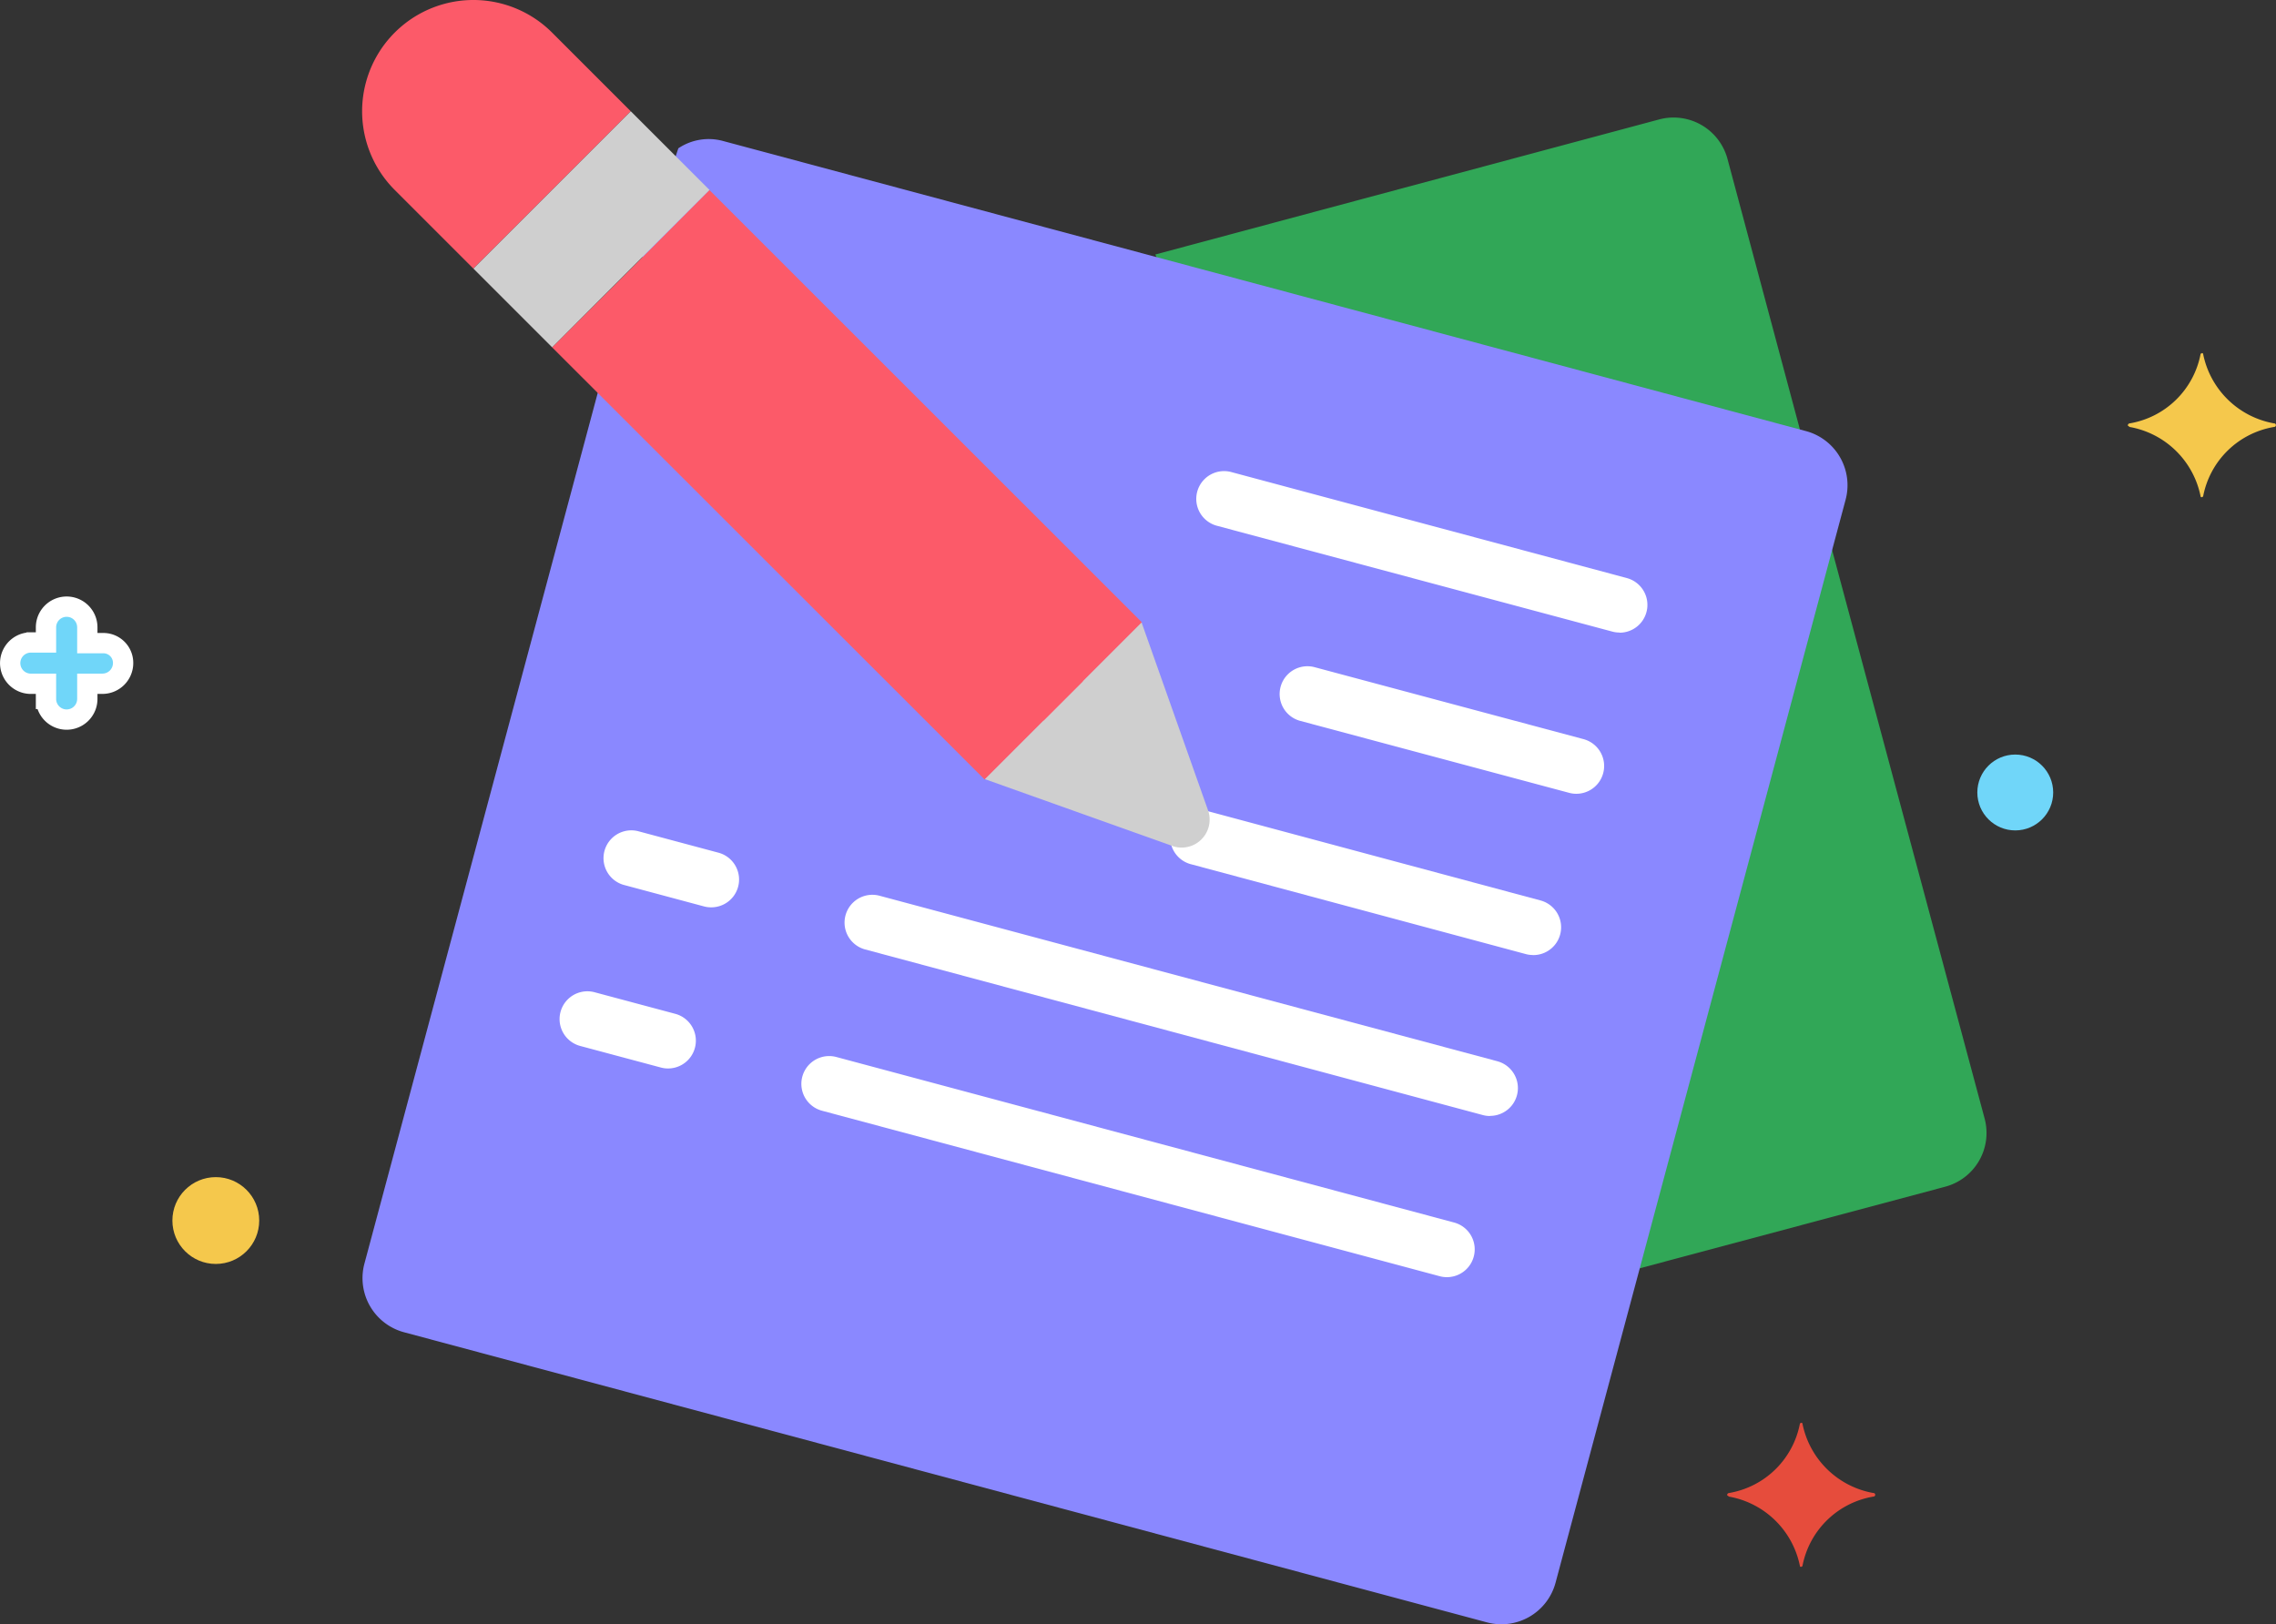 <svg xmlns="http://www.w3.org/2000/svg" width="112.089" height="80" viewBox="0 0 112.089 80">
  <rect x="0" y="0" width="112.089" height="80" fill="#333333" stroke="none"/>
  <g id="Group_163" data-name="Group 163" transform="translate(-217.733 -805.267)">
    <path id="Path_408" data-name="Path 408" d="M35.2,22.525a4.337,4.337,0,0,1-3.492-3.4c0-.044-.044-.088-.088-.044a.043.043,0,0,0-.044.044,4.282,4.282,0,0,1-3.492,3.4.1.1,0,0,0-.088.088c0,.044.044.044.088.088a4.337,4.337,0,0,1,3.492,3.4c0,.044.044.088.088.044a.043.043,0,0,0,.044-.044A4.282,4.282,0,0,1,35.2,22.7a.088.088,0,0,0,0-.177Z" transform="translate(294.529 803.595)" fill="#f5c84c"/>
    <path id="Path_410" data-name="Path 410" d="M35.2,22.525a4.337,4.337,0,0,1-3.492-3.4c0-.044-.044-.088-.088-.044a.043.043,0,0,0-.044.044,4.282,4.282,0,0,1-3.492,3.4.1.1,0,0,0-.088.088c0,.044.044.044.088.088a4.337,4.337,0,0,1,3.492,3.4c0,.044.044.088.088.044a.043.043,0,0,0,.044-.044A4.282,4.282,0,0,1,35.2,22.7a.088.088,0,0,0,0-.177Z" transform="translate(274.796 856.278)" fill="#e64c3c"/>
    <ellipse id="Ellipse_40" data-name="Ellipse 40" cx="2.138" cy="2.138" rx="2.138" ry="2.138" transform="translate(226.223 863.244)" fill="#f5c84c"/>
    <path id="Path_409" data-name="Path 409" d="M197.144,208.8H196.4v-.78a1.017,1.017,0,1,0-2.035,0v.746h-.746a1.017,1.017,0,0,0,0,2.035h.746v.746a1.017,1.017,0,1,0,2.035,0V210.8h.746a1.02,1.02,0,0,0,1.017-1.017A.972.972,0,0,0,197.144,208.8Z" transform="translate(25.633 628.144)" fill="#70d6f9" stroke="#fff" stroke-width="1"/>
    <ellipse id="Ellipse_39" data-name="Ellipse 39" cx="1.868" cy="1.868" rx="1.868" ry="1.868" transform="translate(315.113 842.431)" fill="#70d6f9"/>
    <g id="notes" transform="translate(235.567 805.267)">
      <path id="Path_395" data-name="Path 395" d="M248.074,44.052h.014L272.9,37.4a2.749,2.749,0,0,1,3.355,1.944l3.533,13.2,1.6,5.984v.014l7.531,28.07a2.739,2.739,0,0,1-1.931,3.354L271.886,94Zm0,0" transform="translate(-209.014 -31.52)" fill="#31a757"/>
      <path id="Path_396" data-name="Path 396" d="M15.67,44.62a2.683,2.683,0,0,1,2.209-.359L71.21,58.549a2.761,2.761,0,0,1,1.946,3.382L58.871,115.273a2.761,2.761,0,0,1-3.382,1.947L2.157,102.931A2.761,2.761,0,0,1,.212,99.549L11.7,56.671Zm0,0" transform="translate(-0.098 -37.315)" fill="#8a88ff"/>
      <g id="Group_53" data-name="Group 53" transform="translate(9.724 23.202)">
        <path id="Path_397" data-name="Path 397" d="M285.69,155.333a1.345,1.345,0,0,1-.354-.046l-19.477-5.213a1.369,1.369,0,0,1,.709-2.645l19.477,5.22a1.369,1.369,0,0,1-.353,2.692Zm0,0" transform="translate(-233.488 -147.381)" fill="#fff"/>
        <path id="Path_398" data-name="Path 398" d="M305.9,215.625a1.375,1.375,0,0,1-.354-.047l-13.241-3.543a1.369,1.369,0,1,1,.708-2.645l13.241,3.543a1.369,1.369,0,0,1-.353,2.692Zm0,0" transform="translate(-255.828 -199.731)" fill="#fff"/>
        <path id="Path_399" data-name="Path 399" d="M274.658,262.044A1.384,1.384,0,0,1,274.3,262l-16.472-4.421a1.37,1.37,0,1,1,.711-2.645l16.472,4.421a1.369,1.369,0,0,1-.354,2.692Zm0,0" transform="translate(-226.704 -238.208)" fill="#fff"/>
        <path id="Path_400" data-name="Path 400" d="M81.747,265.2a1.353,1.353,0,0,1-.356-.046l-3.971-1.064a1.37,1.37,0,0,1,.711-2.645l3.971,1.063a1.369,1.369,0,0,1-.355,2.692Zm0,0" transform="translate(-74.279 -243.713)" fill="#fff"/>
        <path id="Path_401" data-name="Path 401" d="M184.955,292.818a1.376,1.376,0,0,1-.354-.047l-30.42-8.157a1.369,1.369,0,1,1,.71-2.645l30.42,8.15a1.369,1.369,0,0,1-.353,2.692Zm0,0" transform="translate(-139.132 -261.053)" fill="#fff"/>
        <path id="Path_402" data-name="Path 402" d="M68.034,316.364a1.325,1.325,0,0,1-.355-.047l-3.971-1.062a1.369,1.369,0,1,1,.709-2.645l3.971,1.062a1.369,1.369,0,0,1-.354,2.692Zm0,0" transform="translate(-62.693 -286.941)" fill="#fff"/>
        <path id="Path_403" data-name="Path 403" d="M171.249,344.015a1.373,1.373,0,0,1-.354-.047l-30.422-8.151a1.369,1.369,0,0,1,.71-2.645l30.42,8.151a1.369,1.369,0,0,1-.353,2.692Zm0,0" transform="translate(-127.551 -304.313)" fill="#fff"/>
      </g>
      <path id="Path_404" data-name="Path 404" d="M206.6,208.342l-9.28-3.307,7.729-7.729,3.29,9.3a1.379,1.379,0,0,1-1.739,1.739Zm0,0" transform="translate(-166.669 -166.667)" fill="#cfcfcf"/>
      <path id="Path_405" data-name="Path 405" d="M13.23,5.485l-7.75,7.75L1.605,9.36a5.48,5.48,0,0,1,7.75-7.75Zm0,0" transform="translate(0 -0.005)" fill="#fc5a69"/>
      <path id="Path_406" data-name="Path 406" d="M89.355,81.608l-2.9,2.9v.014l-1.931,1.93h-.013l-2.9,2.9L60.312,68.066l2.916-2.9,1.931-1.93,2.9-2.917Zm0,0" transform="translate(-50.957 -50.961)" fill="#fc5a69"/>
      <path id="Path_407" data-name="Path 407" d="M35.336,43.086l7.75-7.75,3.875,3.875-7.75,7.75Zm0,0" transform="translate(-29.855 -29.856)" fill="#cfcfcf"/>
    </g>
  </g>
</svg>
